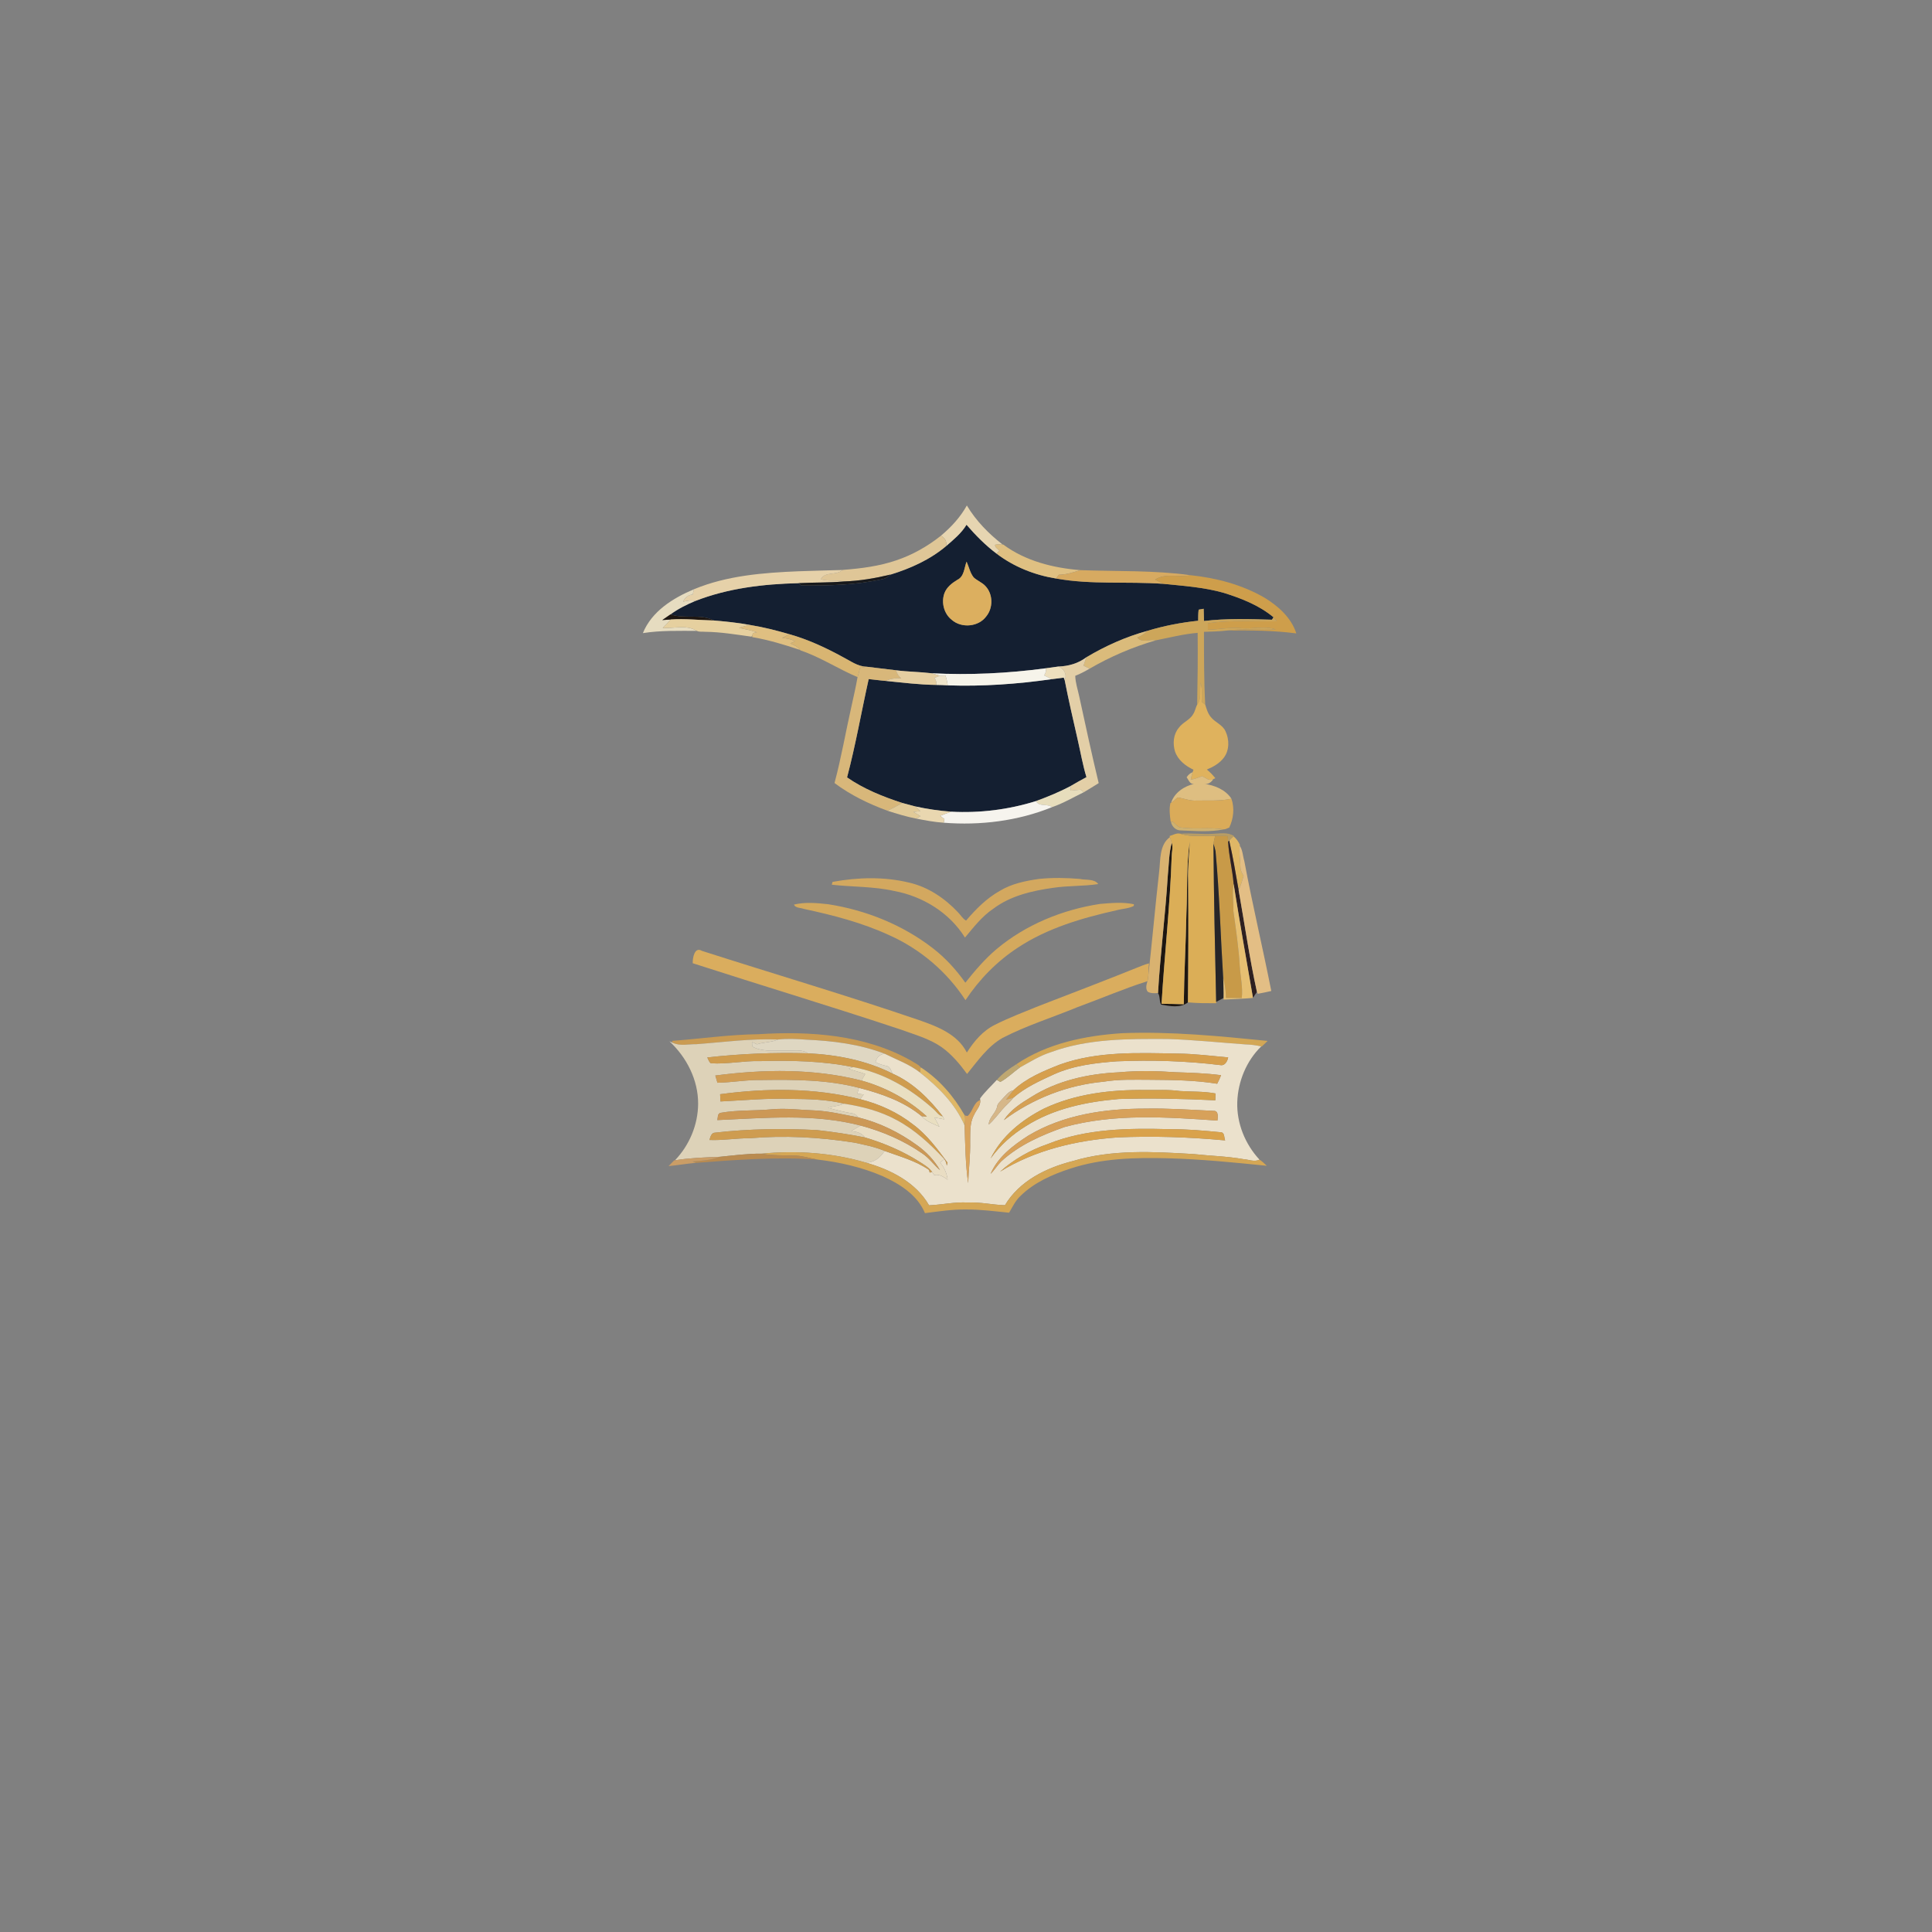 <?xml version="1.0" encoding="UTF-8" ?>
<!DOCTYPE svg PUBLIC "-//W3C//DTD SVG 1.1//EN" "http://www.w3.org/Graphics/SVG/1.1/DTD/svg11.dtd">
<svg width="1024pt" height="1024pt" viewBox="0 0 1024 1024" version="1.1" xmlns="http://www.w3.org/2000/svg">
<rect x="0" y="0" width="1024" height="1024" fill="#808080" stroke="none"/>
<g id="#141f31ff">
<path fill="#141f31" opacity="1.00" d=" M 512.27 278.13 C 517.08 283.71 522.28 288.97 528.18 293.42 C 537.35 300.42 548.35 304.79 559.71 306.62 C 578.46 310.00 597.61 308.07 616.53 309.44 C 627.30 310.53 638.21 311.25 648.68 314.24 C 658.02 317.17 667.41 320.83 675.00 327.18 C 674.78 327.50 674.35 328.14 674.14 328.46 C 662.15 328.11 650.07 327.69 638.14 329.15 C 638.05 326.99 638.00 324.82 637.97 322.66 C 637.30 322.78 635.97 323.02 635.31 323.14 C 635.05 325.08 635.08 327.05 635.06 329.01 C 625.97 329.96 616.92 331.70 608.18 334.36 C 596.78 337.48 585.91 342.34 575.77 348.39 C 571.48 351.65 566.30 353.11 560.96 353.28 C 558.69 353.60 556.42 353.92 554.16 354.22 C 534.12 356.90 513.83 357.89 493.64 356.83 C 487.43 356.08 481.17 356.08 474.97 355.26 C 469.71 354.62 464.45 353.98 459.18 353.36 C 454.49 353.24 450.73 350.27 446.72 348.25 C 437.68 343.29 428.26 338.92 418.31 336.12 C 411.49 334.16 404.60 332.38 397.60 331.26 C 391.25 330.06 384.81 329.44 378.39 328.87 C 371.24 325.18 362.79 328.22 355.40 325.62 C 359.41 322.70 363.85 320.47 368.42 318.57 C 385.84 311.73 404.69 309.53 423.27 309.09 C 423.64 309.39 424.37 310.01 424.73 310.32 C 439.13 310.45 453.69 310.14 467.79 306.93 C 469.50 306.69 470.82 305.56 472.11 304.51 C 482.69 301.25 492.97 296.61 501.49 289.42 C 505.42 286.00 509.55 282.66 512.27 278.13 M 512.31 297.69 C 511.02 301.01 511.06 305.60 507.41 307.32 C 504.57 309.04 501.73 311.24 500.55 314.46 C 498.81 319.35 500.31 325.30 504.45 328.53 C 509.64 333.09 518.68 332.30 522.77 326.64 C 526.44 322.14 526.34 314.95 522.36 310.69 C 520.59 308.71 517.98 307.82 516.06 306.04 C 514.14 303.61 513.56 300.46 512.31 297.69 Z" />
<path fill="#141f31" opacity="1.00" d=" M 557.38 359.98 C 559.52 359.75 561.65 359.42 563.80 359.17 L 564.30 360.47 C 566.37 371.01 568.78 381.48 571.18 391.96 C 572.71 398.61 573.86 405.36 575.84 411.90 C 573.07 413.40 570.31 414.91 567.61 416.52 C 561.69 419.71 555.44 422.26 549.14 424.58 C 534.64 429.12 519.34 431.03 504.16 430.22 C 497.71 429.74 491.31 428.78 485.00 427.40 C 482.74 426.79 480.49 426.20 478.24 425.59 C 468.01 422.27 457.84 418.20 448.96 412.04 C 453.51 394.84 456.55 377.28 460.42 359.93 C 463.42 360.20 466.40 360.67 469.41 360.90 C 478.32 361.78 487.23 362.92 496.18 363.02 C 498.23 363.04 500.29 363.12 502.34 363.25 C 520.73 363.90 539.17 362.57 557.38 359.98 Z" />
</g>
<g id="#e6d5b1ff">
<path fill="#e6d5b1" opacity="1.00" d=" M 512.45 267.91 C 517.30 276.03 523.99 282.86 531.43 288.63 C 530.10 288.57 528.76 288.52 527.45 288.71 C 527.20 290.18 528.95 290.89 529.73 291.92 C 529.34 292.30 528.56 293.05 528.18 293.42 C 522.28 288.97 517.08 283.71 512.27 278.13 C 509.55 282.66 505.42 286.00 501.49 289.42 C 501.94 286.98 500.84 285.06 498.69 283.96 C 504.12 279.41 509.01 274.14 512.45 267.91 Z" />
</g>
<g id="#dfc697ff">
<path fill="#dfc697" opacity="1.00" d=" M 475.01 297.01 C 483.60 294.12 491.60 289.60 498.69 283.96 C 500.84 285.06 501.94 286.98 501.49 289.42 C 492.97 296.61 482.69 301.25 472.11 304.51 C 463.94 306.47 455.61 307.93 447.19 308.18 C 443.17 307.34 438.99 308.17 435.03 307.04 C 437.45 302.63 443.21 305.23 446.55 302.10 L 447.40 302.00 C 456.73 301.27 466.11 300.05 475.01 297.01 Z" />
</g>
<g id="#dfc082ff">
<path fill="#dfc082" opacity="1.00" d=" M 527.45 288.71 C 528.76 288.52 530.10 288.57 531.43 288.63 L 531.76 288.64 C 543.57 297.38 558.18 301.02 572.61 302.19 C 568.90 303.34 565.16 304.58 561.23 304.63 C 560.85 305.13 560.09 306.12 559.71 306.62 C 548.35 304.79 537.35 300.42 528.18 293.42 C 528.56 293.05 529.34 292.30 529.73 291.92 C 528.95 290.89 527.20 290.18 527.45 288.71 Z" />
</g>
<g id="#dcaf5fff">
<path fill="#dcaf5f" opacity="1.00" d=" M 512.31 297.69 C 513.56 300.46 514.14 303.61 516.06 306.04 C 517.98 307.82 520.59 308.71 522.36 310.69 C 526.34 314.95 526.44 322.14 522.77 326.64 C 518.68 332.30 509.64 333.09 504.45 328.53 C 500.31 325.30 498.81 319.35 500.55 314.46 C 501.73 311.24 504.57 309.04 507.41 307.32 C 511.06 305.60 511.02 301.01 512.31 297.69 Z" />
</g>
<g id="#101218ff">
</g>
<g id="#e6d1a9ff">
<path fill="#e6d1a9" opacity="1.00" d=" M 423.31 302.78 C 431.06 302.48 438.81 302.34 446.55 302.10 C 443.21 305.23 437.45 302.63 435.03 307.04 C 438.99 308.17 443.17 307.34 447.19 308.18 C 439.24 308.90 431.24 308.65 423.27 309.09 C 404.69 309.53 385.84 311.73 368.42 318.57 C 366.31 317.77 364.13 318.52 362.04 318.92 C 363.00 316.78 364.74 315.29 367.14 315.12 C 367.31 314.42 367.64 313.02 367.81 312.31 C 385.35 305.04 404.54 303.55 423.31 302.78 Z" />
</g>
<g id="#d7aa61ff">
<path fill="#d7aa61" opacity="1.00" d=" M 572.61 302.19 C 592.06 302.90 611.69 302.20 631.02 304.87 C 624.79 306.22 617.88 303.53 612.21 307.20 C 613.67 307.90 615.09 308.67 616.53 309.44 C 597.61 308.07 578.46 310.00 559.71 306.62 C 560.09 306.12 560.85 305.13 561.23 304.63 C 565.16 304.58 568.90 303.34 572.61 302.19 Z" />
</g>
<g id="#18191bff">
<path fill="#18191b" opacity="1.00" d=" M 447.19 308.18 C 455.61 307.93 463.94 306.47 472.11 304.51 C 470.82 305.56 469.50 306.69 467.79 306.93 C 453.69 310.14 439.13 310.45 424.73 310.32 C 424.37 310.01 423.64 309.39 423.27 309.09 C 431.24 308.65 439.24 308.90 447.19 308.18 Z" />
</g>
<g id="#ce9e4bff">
<path fill="#ce9e4b" opacity="1.00" d=" M 612.21 307.20 C 617.88 303.53 624.79 306.22 631.02 304.87 C 644.60 306.29 658.26 309.87 670.16 316.76 C 677.45 321.19 684.41 327.36 687.08 335.72 C 675.00 334.14 662.78 334.05 650.61 334.15 C 659.10 333.06 667.69 334.11 676.22 333.63 C 670.36 331.59 664.03 333.49 657.97 332.97 C 652.00 332.38 646.12 333.60 640.19 333.78 C 640.20 332.64 640.20 331.51 640.19 330.38 C 652.31 328.48 664.58 329.48 676.78 329.30 C 676.23 328.54 675.64 327.84 675.00 327.18 C 667.41 320.83 658.02 317.17 648.68 314.24 C 638.21 311.25 627.30 310.53 616.53 309.44 C 615.09 308.67 613.67 307.90 612.21 307.20 Z" />
</g>
<g id="#e6dcc0ff">
<path fill="#e6dcc0" opacity="1.00" d=" M 340.74 335.57 C 345.42 323.98 356.77 316.96 367.81 312.31 C 367.64 313.02 367.31 314.42 367.14 315.12 C 364.74 315.29 363.00 316.78 362.04 318.92 C 364.13 318.52 366.31 317.77 368.42 318.57 C 363.85 320.47 359.41 322.70 355.40 325.62 C 353.94 326.62 352.48 327.64 351.02 328.65 C 352.51 328.53 354.00 328.43 355.49 328.35 C 354.16 329.92 352.76 331.42 351.26 332.84 C 357.21 333.13 363.95 330.99 369.29 334.37 C 359.78 334.39 350.17 334.06 340.74 335.57 Z" />
</g>
<g id="#cda65aff">
<path fill="#cda65a" opacity="1.00" d=" M 635.31 323.14 C 635.97 323.02 637.30 322.78 637.97 322.66 C 638.00 324.82 638.05 326.99 638.14 329.15 C 650.07 327.69 662.15 328.11 674.14 328.46 C 674.35 328.14 674.78 327.50 675.00 327.18 C 675.64 327.84 676.23 328.54 676.78 329.30 C 664.58 329.48 652.31 328.48 640.19 330.38 C 640.20 331.51 640.20 332.64 640.19 333.78 C 646.12 333.60 652.00 332.38 657.97 332.97 C 664.03 333.49 670.36 331.59 676.22 333.63 C 667.69 334.11 659.10 333.06 650.61 334.15 C 646.47 334.69 642.28 334.74 638.12 334.89 C 638.16 347.74 638.09 360.64 638.80 373.48 C 638.32 373.10 637.37 372.35 636.89 371.98 C 636.90 368.60 637.31 365.15 636.37 361.86 C 635.65 365.69 637.10 370.12 634.53 373.43 C 634.77 360.76 634.92 348.08 634.78 335.42 C 627.26 336.05 619.92 337.94 612.55 339.40 C 609.29 338.63 605.24 341.06 602.81 337.90 C 604.83 337.10 606.58 335.82 608.18 334.36 C 616.92 331.70 625.97 329.96 635.06 329.01 C 635.08 327.05 635.05 325.08 635.31 323.14 Z" />
</g>
<g id="#1d1611ff">
<path fill="#1d1611" opacity="1.00" d=" M 351.02 328.65 C 352.48 327.64 353.94 326.62 355.40 325.62 C 362.79 328.22 371.24 325.18 378.39 328.87 C 370.76 328.70 363.13 327.81 355.49 328.35 C 354.00 328.43 352.51 328.53 351.02 328.65 Z" />
<path fill="#1d1611" opacity="1.00" d=" M 628.83 484.00 C 629.45 471.31 628.71 458.55 630.62 445.95 C 630.30 452.97 629.48 459.98 629.75 467.01 C 629.96 488.43 629.85 509.86 629.64 531.28 C 625.63 534.40 620.05 533.31 615.44 532.47 C 614.33 530.69 615.00 528.18 613.77 526.33 C 614.98 505.52 617.70 484.78 618.96 463.95 C 619.56 458.19 619.51 452.30 621.06 446.68 C 621.87 449.05 621.02 451.55 621.01 453.98 C 620.17 480.06 617.20 506.01 615.65 532.04 C 619.57 532.06 623.50 532.14 627.43 532.27 C 627.59 516.17 628.53 500.09 628.83 484.00 Z" />
</g>
<g id="#e6d09fff">
<path fill="#e6d09f" opacity="1.00" d=" M 355.49 328.35 C 363.13 327.81 370.76 328.70 378.39 328.87 C 384.81 329.44 391.25 330.06 397.60 331.26 C 395.58 331.52 393.67 332.21 391.74 332.80 C 394.92 333.50 398.15 334.06 401.24 335.14 C 400.71 335.23 399.65 335.41 399.12 335.50 C 399.00 335.87 398.77 336.61 398.65 336.98 L 398.24 337.44 C 390.20 336.34 382.15 334.97 374.01 334.87 C 372.45 334.70 370.72 335.08 369.29 334.37 C 363.95 330.99 357.21 333.13 351.26 332.84 C 352.76 331.42 354.16 329.92 355.49 328.35 Z" />
</g>
<g id="#dfbf81ff">
<path fill="#dfbf81" opacity="1.00" d=" M 397.60 331.26 C 404.60 332.38 411.49 334.16 418.31 336.12 C 417.07 336.82 415.82 337.50 414.56 338.13 C 416.92 338.32 419.28 338.76 421.43 339.82 C 420.57 340.22 419.71 340.63 418.86 341.03 C 420.80 341.84 422.83 342.68 424.08 344.49 C 415.77 341.70 407.34 339.15 398.70 337.67 L 398.65 336.98 C 398.77 336.61 399.00 335.87 399.12 335.50 C 399.65 335.41 400.71 335.23 401.24 335.14 C 398.15 334.06 394.92 333.50 391.74 332.80 C 393.67 332.21 395.58 331.52 397.60 331.26 Z" />
</g>
<g id="#dabb7bff">
<path fill="#dabb7b" opacity="1.00" d=" M 575.77 348.39 C 585.91 342.34 596.78 337.48 608.18 334.36 C 606.58 335.82 604.83 337.10 602.81 337.90 C 605.24 341.06 609.29 338.63 612.55 339.40 C 600.32 342.97 588.56 347.99 577.53 354.40 C 576.45 353.87 575.37 353.34 574.29 352.82 C 574.79 351.35 575.28 349.86 575.77 348.39 Z" />
</g>
<g id="#d8b572ff">
<path fill="#d8b572" opacity="1.00" d=" M 418.31 336.12 C 428.26 338.92 437.68 343.29 446.72 348.25 C 450.73 350.27 454.49 353.24 459.18 353.36 C 458.05 353.56 456.93 353.79 455.82 354.04 C 455.47 355.68 455.03 357.30 454.52 358.90 C 444.28 354.55 434.89 348.31 424.30 344.74 L 424.08 344.49 C 422.83 342.68 420.80 341.84 418.86 341.03 C 419.71 340.63 420.57 340.22 421.43 339.82 C 419.28 338.76 416.92 338.32 414.56 338.13 C 415.82 337.50 417.07 336.82 418.31 336.12 Z" />
</g>
<g id="#e3cfa7ff">
<path fill="#e3cfa7" opacity="1.00" d=" M 560.96 353.28 C 566.30 353.11 571.48 351.65 575.77 348.39 C 575.28 349.86 574.79 351.35 574.29 352.82 C 575.37 353.34 576.45 353.87 577.53 354.40 C 575.07 355.82 572.56 357.17 569.90 358.20 C 570.00 361.89 571.23 365.39 571.98 368.97 C 575.34 384.36 578.63 399.76 582.33 415.07 C 579.75 416.74 577.10 418.28 574.48 419.88 C 574.04 419.54 573.16 418.87 572.71 418.53 C 570.94 418.71 569.18 418.88 567.42 419.04 C 567.47 418.41 567.56 417.15 567.61 416.52 C 570.31 414.91 573.07 413.40 575.84 411.90 C 573.86 405.36 572.71 398.61 571.18 391.96 C 568.78 381.48 566.37 371.01 564.30 360.47 C 565.71 357.52 563.90 354.32 560.96 353.28 Z" />
</g>
<g id="#d8b77aff">
<path fill="#d8b77a" opacity="1.00" d=" M 455.82 354.04 C 456.93 353.79 458.05 353.56 459.18 353.36 C 464.45 353.98 469.71 354.62 474.97 355.26 C 475.29 357.01 476.34 358.41 477.65 359.55 C 474.83 359.34 471.99 359.69 469.41 360.90 C 466.40 360.67 463.42 360.20 460.42 359.93 C 456.55 377.28 453.51 394.84 448.96 412.04 C 457.84 418.20 468.01 422.27 478.24 425.59 C 475.69 427.07 473.08 428.44 470.42 429.72 C 460.48 426.08 450.79 421.39 442.31 415.03 C 445.91 401.57 448.26 387.80 451.33 374.21 C 452.45 369.11 453.63 364.03 454.52 358.90 C 455.03 357.30 455.47 355.68 455.82 354.04 Z" />
</g>
<g id="#eddfbdff">
<path fill="#eddfbd" opacity="1.00" d=" M 554.16 354.22 C 556.42 353.92 558.69 353.60 560.96 353.28 C 563.90 354.32 565.71 357.52 564.30 360.47 L 563.80 359.17 C 561.65 359.42 559.52 359.75 557.38 359.98 C 556.04 359.33 554.73 358.64 553.42 357.96 C 554.12 356.81 554.72 355.57 554.16 354.22 Z" />
</g>
<g id="#f6f4eaff">
<path fill="#f6f4ea" opacity="1.00" d=" M 493.64 356.83 C 513.83 357.89 534.12 356.90 554.16 354.22 C 554.72 355.57 554.12 356.81 553.42 357.96 C 554.73 358.64 556.04 359.33 557.38 359.98 C 539.17 362.57 520.73 363.90 502.34 363.25 C 502.06 361.47 501.68 359.72 501.09 358.03 C 500.38 358.06 498.95 358.13 498.24 358.16 C 496.70 357.70 495.19 357.21 493.64 356.83 Z" />
</g>
<g id="#e5cea1ff">
<path fill="#e5cea1" opacity="1.00" d=" M 474.97 355.26 C 481.17 356.08 487.43 356.08 493.64 356.83 C 495.19 357.21 496.70 357.70 498.24 358.16 C 497.26 358.51 496.29 358.87 495.34 359.25 C 495.90 360.43 496.65 361.66 496.18 363.02 C 487.23 362.92 478.32 361.78 469.41 360.90 C 471.99 359.69 474.83 359.34 477.65 359.55 C 476.34 358.41 475.29 357.01 474.97 355.26 Z" />
</g>
<g id="#efe5cbff">
<path fill="#efe5cb" opacity="1.00" d=" M 498.24 358.16 C 498.95 358.13 500.38 358.06 501.09 358.03 C 501.68 359.72 502.06 361.47 502.34 363.25 C 500.29 363.12 498.23 363.04 496.18 363.02 C 496.65 361.66 495.90 360.43 495.34 359.25 C 496.29 358.87 497.26 358.51 498.24 358.16 Z" />
</g>
<g id="#dfb25dff">
<path fill="#dfb25d" opacity="1.00" d=" M 636.37 361.86 C 637.31 365.15 636.90 368.60 636.89 371.98 C 637.37 372.35 638.32 373.10 638.80 373.48 C 639.51 375.80 640.20 378.23 641.82 380.11 C 644.08 382.92 648.01 384.14 649.54 387.58 C 651.62 391.92 651.67 397.56 648.71 401.52 C 646.46 404.55 643.06 406.47 639.64 407.88 C 641.34 409.20 642.80 410.79 644.16 412.46 L 643.12 412.91 C 640.81 414.26 639.09 412.16 637.09 411.44 C 635.13 412.13 633.21 412.96 631.13 413.21 C 631.41 411.90 631.74 410.60 632.10 409.31 C 632.22 408.98 632.45 408.30 632.57 407.97 C 628.32 405.96 624.28 402.82 622.75 398.20 C 621.51 394.06 621.91 389.15 624.79 385.75 C 626.84 382.82 630.67 381.67 632.41 378.49 C 633.44 376.94 633.69 375.06 634.53 373.43 C 637.10 370.12 635.65 365.69 636.37 361.86 Z" />
</g>
<g id="#debe81ff">
<path fill="#debe81" opacity="1.00" d=" M 628.95 411.97 C 629.71 410.78 630.73 409.79 632.10 409.31 C 631.74 410.60 631.41 411.90 631.13 413.21 C 633.21 412.96 635.13 412.13 637.09 411.44 C 639.09 412.16 640.81 414.26 643.12 412.91 C 641.95 414.72 640.25 415.91 638.02 415.41 C 643.60 416.15 649.50 418.44 652.69 423.34 C 646.57 424.70 640.28 424.16 634.07 424.33 C 630.65 424.54 627.48 423.12 624.15 422.68 C 622.98 423.59 622.04 424.77 620.72 425.46 C 622.45 420.14 627.67 416.61 632.96 415.47 C 630.67 415.88 630.04 413.41 628.95 411.97 Z" />
</g>
<g id="#e7ddbcff">
<path fill="#e7ddbc" opacity="1.00" d=" M 549.14 424.58 C 555.44 422.26 561.69 419.71 567.61 416.52 C 567.56 417.15 567.47 418.41 567.42 419.04 C 569.18 418.88 570.94 418.71 572.71 418.53 C 573.16 418.87 574.04 419.54 574.48 419.88 C 568.88 422.59 563.48 425.80 557.57 427.82 C 555.02 425.69 550.85 427.89 549.14 424.58 Z" />
</g>
<g id="#daab59ff">
<path fill="#daab59" opacity="1.00" d=" M 620.72 425.46 C 622.04 424.77 622.98 423.59 624.15 422.68 C 627.48 423.12 630.65 424.54 634.07 424.33 C 640.28 424.16 646.57 424.70 652.69 423.34 C 654.41 428.33 653.79 433.94 651.52 438.65 C 650.54 438.94 649.61 439.61 648.57 439.58 C 640.89 438.31 633.03 439.78 625.34 438.53 C 623.87 438.01 622.96 436.59 621.76 435.68 C 621.47 435.63 620.90 435.51 620.61 435.45 L 620.48 435.43 C 620.03 432.19 619.62 428.90 620.34 425.67 L 620.72 425.46 Z" />
</g>
<g id="#f6f4eeff">
<path fill="#f6f4ee" opacity="1.00" d=" M 504.16 430.22 C 519.34 431.03 534.64 429.12 549.14 424.58 C 550.85 427.89 555.02 425.69 557.57 427.82 C 539.47 435.16 519.59 437.58 500.19 436.06 C 500.29 435.60 500.48 434.66 500.58 434.19 C 499.82 433.58 499.07 432.99 498.33 432.39 C 500.26 431.65 502.19 430.87 504.16 430.22 Z" />
</g>
<g id="#e1ca98ff">
<path fill="#e1ca98" opacity="1.00" d=" M 470.42 429.72 C 473.08 428.44 475.69 427.07 478.24 425.59 C 480.49 426.20 482.74 426.79 485.00 427.40 C 485.98 428.18 486.91 429.05 487.82 429.93 C 486.57 430.06 485.32 430.20 484.08 430.33 C 485.34 431.08 486.60 431.82 487.88 432.57 C 487.29 432.89 486.13 433.54 485.55 433.86 C 480.41 432.87 475.40 431.32 470.42 429.72 Z" />
</g>
<g id="#e9d7b0ff">
<path fill="#e9d7b0" opacity="1.00" d=" M 485.00 427.40 C 491.31 428.78 497.71 429.74 504.16 430.22 C 502.19 430.87 500.26 431.65 498.33 432.39 C 499.07 432.99 499.82 433.58 500.58 434.19 C 500.48 434.66 500.29 435.60 500.19 436.06 C 495.25 435.73 490.39 434.81 485.55 433.86 C 486.13 433.54 487.29 432.89 487.88 432.57 C 486.60 431.82 485.34 431.08 484.08 430.33 C 485.32 430.20 486.57 430.06 487.82 429.93 C 486.91 429.05 485.98 428.18 485.00 427.40 Z" />
</g>
<g id="#ceb170ff">
<path fill="#ceb170" opacity="1.00" d=" M 620.61 435.45 C 620.90 435.51 621.47 435.63 621.76 435.68 C 622.96 436.59 623.87 438.01 625.34 438.53 C 633.03 439.78 640.89 438.31 648.57 439.58 C 641.16 441.15 633.49 440.40 625.98 440.15 C 623.22 440.23 621.05 438.08 620.61 435.45 Z" />
</g>
<g id="#dbae57ff">
<path fill="#dbae57" opacity="1.00" d=" M 619.88 443.12 C 621.73 442.60 623.61 441.34 625.60 441.89 C 631.54 443.87 637.91 442.81 644.06 443.03 C 643.72 444.41 643.38 445.80 643.16 447.22 C 643.37 475.15 643.95 503.09 644.59 531.02 L 644.62 531.73 C 639.62 531.73 634.62 531.74 629.64 531.28 C 629.85 509.86 629.96 488.43 629.75 467.01 C 629.48 459.98 630.30 452.97 630.62 445.95 C 628.71 458.55 629.45 471.31 628.83 484.00 C 628.53 500.09 627.59 516.17 627.43 532.27 C 623.50 532.14 619.57 532.06 615.65 532.04 C 617.20 506.01 620.17 480.06 621.01 453.98 C 621.02 451.55 621.87 449.05 621.06 446.68 C 620.73 445.68 620.41 444.68 620.09 443.69 L 619.88 443.12 Z" />
</g>
<g id="#b89d65ff">
<path fill="#b89d65" opacity="1.00" d=" M 625.60 441.89 C 631.39 441.42 637.19 442.32 642.99 441.92 C 646.69 441.76 650.70 440.94 654.02 443.11 L 653.83 443.29 C 653.04 444.02 652.27 444.77 651.51 445.52 L 650.92 446.14 C 650.87 445.38 650.76 443.86 650.71 443.10 C 648.49 443.07 646.27 443.02 644.06 443.03 C 637.91 442.81 631.54 443.87 625.60 441.89 Z" />
</g>
<g id="#c89a48ff">
<path fill="#c89a48" opacity="1.00" d=" M 644.06 443.03 C 646.27 443.02 648.49 443.07 650.71 443.10 C 650.76 443.86 650.87 445.38 650.92 446.14 C 651.32 453.66 653.23 460.99 653.85 468.49 C 652.98 473.19 653.89 477.98 653.70 482.73 C 655.05 492.46 656.52 502.20 657.09 512.02 C 657.45 517.68 658.81 523.29 658.17 528.99 C 655.37 529.01 652.57 528.99 649.77 528.94 C 649.69 525.47 649.35 522.00 648.34 518.68 C 646.92 496.14 646.35 473.54 644.25 451.05 C 643.96 449.75 643.60 448.47 643.16 447.22 C 643.38 445.80 643.72 444.41 644.06 443.03 Z" />
</g>
<g id="#d9b270ff">
<path fill="#d9b270" opacity="1.00" d=" M 614.39 461.89 C 615.11 455.73 614.44 447.76 620.09 443.69 C 620.41 444.68 620.73 445.68 621.06 446.68 C 619.51 452.30 619.56 458.19 618.96 463.95 C 617.70 484.78 614.98 505.52 613.77 526.33 C 611.92 526.46 609.96 526.61 608.31 525.62 C 607.03 524.00 607.65 521.80 608.19 520.04 C 608.25 519.80 608.36 519.31 608.42 519.07 C 610.56 500.06 612.24 480.93 614.39 461.89 Z" />
</g>
<g id="#dfb766ff">
<path fill="#dfb766" opacity="1.00" d=" M 651.51 445.52 C 652.27 444.77 653.04 444.02 653.83 443.29 C 655.27 444.49 656.36 446.03 657.16 447.73 L 657.11 448.26 C 656.63 451.99 657.34 455.72 657.46 459.45 C 657.41 461.21 658.24 462.77 659.15 464.23 C 658.35 466.75 657.74 469.35 656.49 471.71 C 654.97 462.95 653.49 454.19 651.51 445.52 Z" />
<path fill="#dfb766" opacity="1.00" d=" M 487.97 565.69 C 497.78 572.00 505.60 581.14 511.32 591.22 C 511.78 592.95 511.48 594.74 511.26 596.49 C 506.34 585.06 497.21 576.01 487.57 568.41 C 487.67 567.73 487.87 566.37 487.97 565.69 Z" />
</g>
<g id="#2e2021ff">
<path fill="#2e2021" opacity="1.00" d=" M 650.92 446.14 L 651.51 445.52 C 653.49 454.19 654.97 462.95 656.49 471.71 C 659.68 489.71 662.27 507.88 666.20 525.72 C 665.45 526.75 664.76 527.82 664.11 528.92 C 660.59 508.80 657.07 488.66 653.85 468.49 C 653.23 460.99 651.32 453.66 650.92 446.14 Z" />
</g>
<g id="#262528ff">
<path fill="#262528" opacity="1.00" d=" M 643.16 447.22 C 643.60 448.47 643.96 449.75 644.25 451.05 C 646.35 473.54 646.92 496.14 648.34 518.68 C 648.49 522.08 648.63 525.49 648.56 528.91 C 647.23 529.60 645.91 530.30 644.59 531.02 C 643.95 503.09 643.37 475.15 643.16 447.22 Z" />
</g>
<g id="#e3be85ff">
<path fill="#e3be85" opacity="1.00" d=" M 657.11 448.26 C 658.69 450.64 658.68 453.67 659.51 456.35 C 663.81 479.41 669.27 502.24 673.81 525.25 C 671.44 525.85 669.04 526.25 666.66 526.73 L 666.20 525.72 C 662.27 507.88 659.68 489.71 656.49 471.71 C 657.74 469.35 658.35 466.75 659.15 464.23 C 658.24 462.77 657.41 461.21 657.46 459.45 C 657.34 455.72 656.63 451.99 657.11 448.26 Z" />
</g>
<g id="#121314ff">
</g>
<g id="#d3a85fff">
<path fill="#d3a85f" opacity="1.00" d=" M 529.95 472.16 C 536.23 468.36 543.53 466.87 550.70 465.85 C 557.89 465.10 565.15 465.25 572.35 465.85 C 575.50 466.59 580.07 465.66 582.09 468.58 C 574.15 469.79 566.04 469.36 558.09 470.58 C 547.01 472.14 535.60 474.76 526.49 481.63 C 520.45 485.65 516.07 491.47 511.45 496.93 C 503.27 483.77 489.13 475.06 474.03 472.26 C 463.13 469.78 451.89 470.16 440.86 468.91 C 440.96 468.53 441.16 467.79 441.27 467.42 C 454.64 464.96 468.64 464.58 481.93 467.82 C 491.90 470.12 500.71 476.06 507.66 483.44 C 509.14 484.89 510.18 486.92 512.04 487.93 C 517.22 481.87 522.93 476.09 529.95 472.16 Z" />
</g>
<g id="#e6bf72ff">
<path fill="#e6bf72" opacity="1.00" d=" M 653.70 482.73 C 653.89 477.98 652.98 473.19 653.85 468.49 C 657.07 488.66 660.59 508.80 664.11 528.92 C 658.93 529.37 653.74 529.59 648.55 529.79 L 648.56 528.91 C 648.63 525.49 648.49 522.08 648.34 518.68 C 649.35 522.00 649.69 525.47 649.77 528.94 C 652.57 528.99 655.37 529.01 658.17 528.99 C 658.81 523.29 657.45 517.68 657.09 512.02 C 656.52 502.20 655.05 492.46 653.70 482.73 Z" />
</g>
<g id="#d4a95dff">
<path fill="#d4a95d" opacity="1.00" d=" M 420.78 479.46 C 426.70 478.01 432.89 478.60 438.89 479.25 C 458.95 482.36 478.43 490.18 494.52 502.65 C 501.15 507.78 506.82 514.02 511.65 520.85 C 516.67 514.54 521.93 508.35 528.10 503.13 C 543.61 490.10 563.03 482.17 582.96 479.11 C 588.93 478.60 595.10 478.02 601.00 479.26 L 600.93 480.16 C 598.20 481.61 594.92 481.60 591.97 482.42 C 573.67 486.51 555.21 491.85 539.42 502.31 C 528.39 509.52 518.99 519.15 511.72 530.12 C 501.96 515.07 487.69 502.96 471.31 495.66 C 456.90 489.02 441.47 485.03 426.01 481.73 C 424.26 481.06 421.71 481.38 420.78 479.46 Z" />
</g>
<g id="#daad5eff">
<path fill="#daad5e" opacity="1.00" d=" M 367.16 510.53 C 367.05 507.81 368.10 501.57 372.04 503.98 C 410.36 516.26 448.98 527.64 487.07 540.66 C 496.77 544.05 507.48 548.10 512.45 557.86 C 516.19 551.97 520.89 546.36 527.25 543.21 C 534.72 539.40 542.59 536.48 550.33 533.29 C 568.77 526.19 587.23 519.11 605.56 511.72 C 606.67 511.27 607.82 510.91 609.00 510.61 C 608.69 513.42 608.81 516.26 608.42 519.07 C 608.36 519.31 608.25 519.80 608.19 520.04 C 595.56 524.04 583.36 529.33 570.92 533.87 C 557.73 539.33 544.02 543.57 531.32 550.14 C 523.45 554.66 518.19 562.34 512.56 569.22 C 508.68 563.92 504.40 558.80 499.02 554.96 C 492.46 550.44 484.67 548.34 477.27 545.63 C 440.72 533.47 403.81 522.38 367.16 510.53 Z" />
</g>
<g id="#d3a756ff">
<path fill="#d3a756" opacity="1.00" d=" M 594.96 547.60 C 620.67 546.62 646.33 549.15 671.87 551.71 C 670.83 552.69 669.80 553.69 668.76 554.69 L 668.46 554.62 C 665.71 553.96 662.89 553.64 660.06 553.55 C 646.38 552.57 632.71 551.12 618.99 550.69 C 598.07 550.59 576.53 550.40 556.64 557.80 C 550.89 559.65 545.81 562.93 540.55 565.80 C 540.09 565.36 539.16 564.49 538.69 564.05 C 555.21 552.93 575.38 548.85 594.96 547.60 Z" />
</g>
<g id="#ca9b52ff">
<path fill="#ca9b52" opacity="1.00" d=" M 401.95 548.15 C 429.41 546.41 458.50 548.38 482.95 562.19 C 484.61 563.33 486.72 564.09 487.97 565.69 C 487.87 566.37 487.67 567.73 487.57 568.41 C 481.98 564.05 475.21 561.65 468.92 558.51 C 455.56 553.36 441.18 551.65 426.97 551.02 C 422.12 550.65 417.25 550.45 412.40 550.95 C 397.88 550.37 383.44 552.38 368.98 553.45 C 364.85 553.36 360.39 554.60 356.53 552.66 L 356.14 551.69 C 371.41 550.58 386.61 548.32 401.95 548.15 Z" />
</g>
<g id="#ddd2b8ff">
<path fill="#ddd2b8" opacity="1.00" d=" M 368.98 553.45 C 383.44 552.38 397.88 550.37 412.40 550.95 C 408.84 552.53 404.87 552.30 401.21 553.51 C 400.37 553.10 399.51 552.69 398.68 552.30 C 398.61 553.42 398.32 554.78 399.73 555.22 C 405.46 557.71 411.91 556.66 417.98 556.81 C 421.41 556.95 425.25 556.10 428.23 558.28 C 410.42 557.75 392.57 558.48 374.86 560.47 C 375.48 561.50 375.69 562.88 376.81 563.56 C 385.56 564.12 394.23 562.15 402.99 562.41 C 419.42 561.99 435.96 562.30 452.12 565.58 C 451.55 565.78 450.40 566.20 449.83 566.41 C 452.65 567.63 455.73 568.09 458.57 569.26 C 457.91 570.40 457.25 571.56 456.59 572.71 C 431.33 566.29 404.82 566.69 379.13 570.05 C 379.53 571.32 379.90 572.59 380.26 573.88 C 388.20 573.73 396.06 572.23 404.02 572.42 C 421.17 572.18 438.62 572.24 455.32 576.59 C 455.00 577.60 454.68 578.61 454.37 579.63 C 455.51 579.77 456.65 579.93 457.79 580.09 C 457.17 580.93 456.56 581.77 455.95 582.61 C 431.73 576.50 406.31 576.65 381.68 579.96 C 381.75 581.23 381.81 582.51 381.87 583.80 C 394.24 583.18 406.58 582.02 418.98 582.43 C 428.51 582.51 438.15 582.67 447.46 584.99 C 444.70 586.13 441.71 586.41 438.85 587.13 C 443.13 588.34 447.46 589.37 451.85 590.13 C 453.24 590.20 454.06 591.45 455.01 592.29 C 447.37 590.83 439.76 588.94 431.96 588.56 C 424.30 588.31 416.65 587.23 408.98 587.96 C 399.97 588.81 390.83 588.23 381.89 589.83 C 380.15 590.25 380.56 592.35 380.20 593.67 C 405.46 592.59 431.28 590.11 456.07 596.56 C 454.40 597.52 452.75 598.52 451.12 599.55 C 453.92 599.74 456.70 600.45 458.42 602.86 C 450.03 601.19 441.56 599.90 433.06 598.97 C 415.08 598.04 396.99 598.27 379.11 600.32 C 376.94 600.30 376.57 602.62 376.01 604.21 C 383.19 604.51 390.34 603.24 397.54 603.28 C 415.91 601.71 434.43 602.72 452.63 605.59 C 458.11 606.74 463.67 607.82 468.86 610.02 C 466.57 613.56 463.17 616.42 458.70 616.15 C 440.89 610.93 422.04 609.67 403.61 611.47 C 396.17 611.39 388.77 612.41 381.38 613.14 C 373.47 613.43 365.57 613.71 357.75 614.98 C 365.41 606.99 369.97 596.11 370.02 585.00 C 370.08 572.40 363.93 560.37 354.81 551.91 L 356.53 552.66 C 360.39 554.60 364.85 553.36 368.98 553.45 Z" />
</g>
<g id="#dfd7c2ff">
<path fill="#dfd7c2" opacity="1.00" d=" M 412.40 550.95 C 417.25 550.45 422.12 550.65 426.97 551.02 C 441.18 551.65 455.56 553.36 468.92 558.51 C 466.34 558.75 464.63 560.48 464.05 562.92 C 465.87 564.05 467.95 564.52 470.02 565.01 C 471.94 565.40 472.27 567.67 473.17 569.09 C 459.26 562.04 443.71 559.05 428.23 558.28 C 425.25 556.10 421.41 556.95 417.98 556.81 C 411.91 556.66 405.46 557.71 399.73 555.22 C 398.32 554.78 398.61 553.42 398.68 552.30 C 399.51 552.69 400.37 553.10 401.21 553.51 C 404.87 552.30 408.84 552.53 412.40 550.95 Z" />
</g>
<g id="#ebe1ccff">
<path fill="#ebe1cc" opacity="1.00" d=" M 556.64 557.80 C 576.53 550.40 598.07 550.59 618.99 550.69 C 632.71 551.12 646.38 552.57 660.06 553.55 C 662.89 553.64 665.71 553.96 668.46 554.62 C 660.62 562.30 656.17 573.14 655.78 584.06 C 655.41 595.29 659.93 606.45 667.56 614.63 C 664.91 616.00 661.94 614.59 659.18 614.40 C 650.38 612.83 641.44 612.64 632.58 611.67 C 611.25 610.41 589.34 609.13 568.61 615.39 C 554.57 618.92 540.28 625.92 532.64 638.79 C 526.05 638.61 519.57 637.03 512.95 637.37 C 506.05 636.97 499.28 638.54 492.42 638.84 C 485.38 626.57 471.87 619.83 458.70 616.15 C 463.17 616.42 466.57 613.56 468.86 610.02 C 476.87 612.94 485.27 615.18 492.38 620.07 C 492.48 620.43 492.69 621.14 492.79 621.50 C 493.09 621.40 493.70 621.22 494.01 621.13 C 494.30 621.56 494.87 622.42 495.15 622.84 C 497.87 622.18 500.17 623.79 502.28 625.27 C 501.82 621.93 500.54 618.78 498.29 616.25 C 498.84 615.77 499.94 614.82 500.48 614.34 C 501.27 615.36 501.70 616.52 501.78 617.82 C 501.92 617.29 502.07 616.77 502.23 616.26 C 496.83 608.97 491.38 601.50 484.02 596.05 C 475.79 589.57 466.08 585.15 455.95 582.61 C 456.56 581.77 457.17 580.93 457.79 580.09 C 456.65 579.93 455.51 579.77 454.37 579.63 C 454.68 578.61 455.00 577.60 455.32 576.59 C 467.09 579.65 479.06 583.75 488.52 591.63 C 490.98 594.47 494.64 595.60 497.92 597.18 C 497.05 595.53 496.17 593.90 495.27 592.29 C 496.98 592.62 498.68 592.96 500.40 593.28 C 500.23 592.90 499.89 592.13 499.73 591.75 C 492.57 582.47 484.03 573.90 473.17 569.09 C 472.27 567.67 471.94 565.40 470.02 565.01 C 467.95 564.52 465.87 564.05 464.05 562.92 C 464.63 560.48 466.34 558.75 468.92 558.51 C 475.21 561.65 481.98 564.05 487.57 568.41 C 497.21 576.01 506.34 585.06 511.26 596.49 C 511.58 606.69 511.71 617.01 513.13 627.09 C 513.45 619.71 514.36 612.36 514.20 604.96 C 514.32 600.29 513.87 595.30 516.22 591.05 C 517.31 588.39 519.91 586.15 519.52 583.07 L 519.47 582.19 C 522.08 578.62 525.35 575.62 528.33 572.38 C 528.80 572.65 529.74 573.18 530.21 573.44 C 534.00 571.41 537.05 568.27 540.55 565.80 C 545.81 562.93 550.89 559.65 556.64 557.80 M 561.92 564.18 C 553.15 567.63 544.05 571.33 537.11 577.89 C 534.30 578.46 532.78 581.05 530.88 582.92 C 530.03 583.94 528.83 584.82 528.55 586.21 C 528.03 589.93 524.12 592.14 524.06 596.04 C 526.72 593.72 528.79 590.84 531.11 588.20 C 532.98 585.98 535.33 584.21 537.04 581.85 C 543.31 576.43 550.93 572.92 558.41 569.51 C 568.93 564.71 580.56 563.37 591.97 562.52 C 610.35 561.76 628.80 562.29 647.06 564.55 C 649.31 564.90 650.60 562.29 650.96 560.44 C 642.01 559.64 633.09 558.50 624.09 558.42 C 603.30 558.06 581.83 557.08 561.92 564.18 M 546.56 581.44 C 541.15 584.73 535.57 588.28 532.06 593.69 C 547.39 582.24 565.85 575.07 584.92 573.32 C 593.21 571.93 601.64 572.31 610.01 572.31 C 621.74 572.38 633.53 572.54 645.13 574.41 C 645.91 572.94 646.60 571.43 647.19 569.88 C 639.15 568.81 631.06 568.57 622.97 568.30 C 612.98 567.58 602.93 567.42 592.96 568.35 C 576.80 569.09 560.36 572.70 546.56 581.44 M 553.41 587.54 C 541.76 593.41 530.89 602.12 525.06 614.01 C 530.03 607.06 536.53 601.27 543.81 596.82 C 558.47 587.53 575.87 583.95 592.94 582.50 C 610.01 581.98 627.10 582.35 644.15 583.18 C 644.18 582.28 644.22 580.47 644.24 579.56 C 638.02 578.38 631.68 578.67 625.40 578.27 C 619.30 577.41 613.13 577.83 606.99 577.72 C 588.76 577.53 570.06 579.68 553.41 587.54 M 545.00 601.92 C 537.00 607.05 528.88 613.20 525.02 622.17 C 527.10 620.17 528.59 617.67 530.61 615.62 C 540.12 606.86 552.16 601.59 564.22 597.35 C 590.61 590.10 618.29 592.09 645.26 593.93 C 645.51 592.12 645.97 588.65 643.23 588.78 C 631.15 588.21 619.09 587.35 606.99 587.59 C 585.65 587.59 563.58 590.78 545.00 601.92 M 555.34 606.37 C 546.06 609.54 537.34 614.43 530.05 621.01 C 548.58 609.54 570.42 604.43 591.98 602.87 C 611.12 601.99 630.31 602.68 649.35 604.43 C 648.75 603.00 649.19 600.19 646.99 600.12 C 638.00 599.25 628.99 598.42 619.94 598.49 C 598.24 597.93 575.79 598.11 555.34 606.37 Z" />
</g>
<g id="#cf9c4eff">
<path fill="#cf9c4e" opacity="1.00" d=" M 374.86 560.47 C 392.57 558.48 410.42 557.75 428.23 558.28 C 443.71 559.05 459.26 562.04 473.17 569.09 C 484.03 573.90 492.57 582.47 499.73 591.75 C 497.56 591.36 496.43 589.36 494.93 588.00 C 482.84 577.14 468.29 568.47 452.12 565.58 C 435.96 562.30 419.42 561.99 402.99 562.41 C 394.23 562.15 385.56 564.12 376.81 563.56 C 375.69 562.88 375.48 561.50 374.86 560.47 Z" />
</g>
<g id="#d69f4dff">
<path fill="#d69f4d" opacity="1.00" d=" M 561.92 564.18 C 581.83 557.08 603.30 558.06 624.09 558.42 C 633.09 558.50 642.01 559.64 650.96 560.44 C 650.60 562.29 649.31 564.90 647.06 564.55 C 628.80 562.29 610.35 561.76 591.97 562.52 C 580.56 563.37 568.93 564.71 558.41 569.51 C 550.93 572.92 543.31 576.43 537.04 581.85 C 535.74 582.23 534.44 582.57 533.14 582.91 C 534.46 581.23 535.76 579.53 537.11 577.89 C 544.05 571.33 553.15 567.63 561.92 564.18 Z" />
</g>
<g id="#bea771ff">
<path fill="#bea771" opacity="1.00" d=" M 528.33 572.38 C 531.23 569.00 534.96 566.43 538.69 564.05 C 539.16 564.49 540.09 565.36 540.55 565.80 C 537.05 568.27 534.00 571.41 530.21 573.44 C 529.74 573.18 528.80 572.65 528.33 572.38 Z" />
</g>
<g id="#e9dfc1ff">
<path fill="#e9dfc1" opacity="1.00" d=" M 449.83 566.41 C 450.40 566.20 451.55 565.78 452.12 565.58 C 468.29 568.47 482.84 577.14 494.93 588.00 C 496.43 589.36 497.56 591.36 499.73 591.75 C 499.89 592.13 500.23 592.90 500.40 593.28 C 498.68 592.96 496.98 592.62 495.27 592.29 C 496.17 593.90 497.05 595.53 497.92 597.18 C 494.64 595.60 490.98 594.47 488.52 591.63 C 489.20 591.67 490.58 591.75 491.27 591.78 C 481.43 582.82 469.41 576.26 456.59 572.71 C 457.25 571.56 457.91 570.40 458.57 569.26 C 455.73 568.09 452.65 567.63 449.83 566.41 Z" />
</g>
<g id="#d09d55ff">
<path fill="#d09d55" opacity="1.00" d=" M 379.13 570.05 C 404.82 566.69 431.33 566.29 456.59 572.71 C 469.41 576.26 481.43 582.82 491.27 591.78 C 490.58 591.75 489.20 591.67 488.52 591.63 C 479.06 583.75 467.09 579.65 455.32 576.59 C 438.62 572.24 421.17 572.18 404.02 572.42 C 396.06 572.23 388.20 573.73 380.26 573.88 C 379.90 572.59 379.53 571.32 379.13 570.05 Z" />
</g>
<g id="#d5a054ff">
<path fill="#d5a054" opacity="1.00" d=" M 546.56 581.44 C 560.36 572.70 576.80 569.09 592.96 568.35 C 602.93 567.42 612.98 567.58 622.97 568.30 C 631.06 568.57 639.15 568.81 647.19 569.88 C 646.60 571.43 645.91 572.94 645.13 574.41 C 633.53 572.54 621.74 572.38 610.01 572.31 C 601.64 572.31 593.21 571.93 584.92 573.32 C 565.85 575.07 547.39 582.24 532.06 593.69 C 535.57 588.28 541.15 584.73 546.56 581.44 Z" />
</g>
<g id="#cf9a4bff">
<path fill="#cf9a4b" opacity="1.00" d=" M 381.68 579.96 C 406.31 576.65 431.73 576.50 455.95 582.61 C 466.08 585.15 475.79 589.57 484.02 596.05 C 491.38 601.50 496.83 608.97 502.23 616.26 C 502.07 616.77 501.92 617.29 501.78 617.82 C 501.70 616.52 501.27 615.36 500.48 614.34 C 493.06 606.40 484.96 598.85 475.30 593.68 C 466.71 588.97 457.09 586.46 447.46 584.99 C 438.15 582.67 428.51 582.51 418.98 582.43 C 406.58 582.02 394.24 583.18 381.87 583.80 C 381.81 582.51 381.75 581.23 381.68 579.96 Z" />
</g>
<g id="#d6b789ff">
<path fill="#d6b789" opacity="1.00" d=" M 530.88 582.92 C 532.78 581.05 534.30 578.46 537.11 577.89 C 535.76 579.53 534.46 581.23 533.14 582.91 C 534.44 582.57 535.74 582.23 537.04 581.85 C 535.33 584.21 532.98 585.98 531.11 588.20 C 528.79 590.84 526.72 593.72 524.06 596.04 C 524.12 592.14 528.03 589.93 528.55 586.21 C 528.83 584.82 530.03 583.94 530.88 582.92 Z" />
</g>
<g id="#d5a14bff">
<path fill="#d5a14b" opacity="1.00" d=" M 553.41 587.54 C 570.06 579.68 588.76 577.53 606.99 577.72 C 613.13 577.83 619.30 577.41 625.40 578.27 C 631.68 578.67 638.02 578.38 644.24 579.56 C 644.22 580.47 644.18 582.28 644.15 583.18 C 627.10 582.35 610.01 581.98 592.94 582.50 C 575.87 583.95 558.47 587.53 543.81 596.82 C 536.53 601.27 530.03 607.06 525.06 614.01 C 530.89 602.12 541.76 593.41 553.41 587.54 Z" />
</g>
<g id="#d9a45dff">
<path fill="#d9a45d" opacity="1.00" d=" M 512.82 591.53 C 515.61 589.19 515.97 584.25 519.52 583.07 C 519.91 586.15 517.31 588.39 516.22 591.05 C 513.87 595.30 514.32 600.29 514.20 604.96 C 514.36 612.36 513.45 619.71 513.13 627.09 C 511.71 617.01 511.58 606.69 511.26 596.49 C 511.48 594.74 511.78 592.95 511.32 591.22 C 511.69 591.29 512.45 591.45 512.82 591.53 Z" />
</g>
<g id="#e9ddc3ff">
<path fill="#e9ddc3" opacity="1.00" d=" M 447.46 584.99 C 457.09 586.46 466.71 588.97 475.30 593.68 C 484.96 598.85 493.06 606.40 500.48 614.34 C 499.94 614.82 498.84 615.77 498.29 616.25 C 500.54 618.78 501.82 621.93 502.28 625.27 C 500.17 623.79 497.87 622.18 495.15 622.84 C 494.87 622.42 494.30 621.56 494.01 621.13 C 492.30 618.73 489.68 617.28 487.27 615.71 C 478.33 610.05 468.54 605.88 458.42 602.86 C 456.70 600.45 453.92 599.74 451.12 599.55 C 452.75 598.52 454.40 597.52 456.07 596.56 C 467.65 599.63 478.87 604.45 488.73 611.28 C 492.41 613.68 494.91 617.37 498.22 620.20 C 495.21 614.97 490.95 610.52 486.06 607.01 C 476.75 600.24 466.21 595.04 455.01 592.29 C 454.06 591.45 453.24 590.20 451.85 590.13 C 447.46 589.37 443.13 588.34 438.85 587.13 C 441.71 586.41 444.70 586.13 447.46 584.99 Z" />
</g>
<g id="#cc9856ff">
<path fill="#cc9856" opacity="1.00" d=" M 381.89 589.83 C 390.83 588.23 399.97 588.81 408.98 587.96 C 416.65 587.23 424.30 588.31 431.96 588.56 C 439.76 588.94 447.37 590.83 455.01 592.29 C 466.21 595.04 476.75 600.24 486.06 607.01 C 490.95 610.52 495.21 614.97 498.22 620.20 C 494.91 617.37 492.41 613.68 488.73 611.28 C 478.87 604.45 467.65 599.63 456.07 596.56 C 431.28 590.11 405.46 592.59 380.20 593.67 C 380.56 592.35 380.15 590.25 381.89 589.83 Z" />
</g>
<g id="#d7a15aff">
<path fill="#d7a15a" opacity="1.00" d=" M 545.00 601.92 C 563.58 590.78 585.65 587.59 606.99 587.59 C 619.09 587.35 631.15 588.21 643.23 588.78 C 645.97 588.65 645.51 592.12 645.26 593.93 C 618.29 592.09 590.61 590.10 564.22 597.35 C 552.16 601.59 540.12 606.86 530.61 615.62 C 528.59 617.67 527.10 620.17 525.02 622.17 C 528.88 613.20 537.00 607.05 545.00 601.92 Z" />
</g>
<g id="#d9a24bff">
<path fill="#d9a24b" opacity="1.00" d=" M 555.34 606.37 C 575.79 598.11 598.24 597.93 619.94 598.49 C 628.99 598.42 638.00 599.25 646.99 600.12 C 649.19 600.19 648.75 603.00 649.35 604.43 C 630.31 602.68 611.12 601.99 591.98 602.87 C 570.42 604.43 548.58 609.54 530.05 621.01 C 537.34 614.43 546.06 609.54 555.34 606.37 Z" />
</g>
<g id="#ce9c50ff">
<path fill="#ce9c50" opacity="1.00" d=" M 379.11 600.32 C 396.99 598.27 415.08 598.04 433.06 598.97 C 441.56 599.90 450.03 601.19 458.42 602.86 C 468.54 605.88 478.33 610.05 487.27 615.71 C 489.68 617.28 492.30 618.73 494.01 621.13 C 493.70 621.22 493.09 621.40 492.79 621.50 C 492.69 621.14 492.48 620.43 492.38 620.07 C 485.27 615.18 476.87 612.94 468.86 610.02 C 463.67 607.82 458.11 606.74 452.63 605.59 C 434.43 602.72 415.91 601.71 397.54 603.28 C 390.34 603.24 383.19 604.51 376.01 604.21 C 376.57 602.62 376.94 600.30 379.11 600.32 Z" />
</g>
<g id="#d5a755ff">
<path fill="#d5a755" opacity="1.00" d=" M 403.61 611.47 C 422.04 609.67 440.89 610.93 458.70 616.15 C 471.87 619.83 485.38 626.57 492.42 638.84 C 499.28 638.54 506.05 636.97 512.95 637.37 C 519.57 637.03 526.05 638.61 532.64 638.79 C 540.28 625.92 554.57 618.92 568.61 615.39 C 589.34 609.13 611.25 610.41 632.58 611.67 C 641.44 612.64 650.38 612.83 659.18 614.40 C 661.94 614.59 664.91 616.00 667.56 614.63 C 668.99 615.53 670.18 616.74 671.44 617.89 C 654.00 616.12 636.54 614.38 619.01 613.91 C 601.67 613.46 583.95 613.89 567.32 619.38 C 557.76 622.49 548.18 626.71 540.91 633.83 C 538.22 636.33 536.63 639.72 534.85 642.76 C 527.25 642.02 519.65 640.98 512.01 641.06 C 504.70 640.94 497.47 642.08 490.24 642.99 C 486.24 633.30 476.82 627.47 467.67 623.31 C 456.77 618.65 445.12 615.99 433.37 614.60 C 429.62 613.94 425.96 612.77 422.15 612.51 C 415.97 612.25 409.73 612.60 403.61 611.47 Z" />
</g>
<g id="#b98b50ff">
<path fill="#b98b50" opacity="1.00" d=" M 381.38 613.14 C 388.77 612.41 396.17 611.39 403.61 611.47 C 409.73 612.60 415.97 612.25 422.15 612.51 C 425.96 612.77 429.62 613.94 433.37 614.60 C 411.86 613.08 390.33 614.73 368.89 616.33 C 368.44 616.15 367.53 615.79 367.07 615.62 C 371.90 615.21 376.83 615.01 381.38 613.14 Z" />
</g>
<g id="#ca9d66ff">
<path fill="#ca9d66" opacity="1.00" d=" M 357.75 614.98 C 365.57 613.71 373.47 613.43 381.38 613.14 C 376.83 615.01 371.90 615.21 367.07 615.62 C 367.53 615.79 368.44 616.15 368.89 616.33 C 364.02 616.75 359.21 617.58 354.35 618.07 C 355.32 617.04 356.31 616.03 357.31 615.03 L 357.75 614.98 Z" />
</g>
<g id="#c89749ff">
</g>
<g id="#dfa95aff">
</g>
<g id="#d3a84bff">
</g>
<g id="#ddd6c2ff">
</g>
<g id="#ded1b9ff">
</g>
<g id="#d5b45aff">
</g>
<g id="#cf9b53ff">
</g>
<g id="#d5a155ff">
</g>
<g id="#ebddc6ff">
</g>
<g id="#e7dfc2ff">
</g>
<g id="#cd9949ff">
</g>
<g id="#d59e4fff">
</g>
<g id="#e7dbb5ff">
</g>
<g id="#cc9950ff">
</g>
<g id="#d69b52ff">
</g>
<g id="#d9ab59ff">
</g>
<g id="#ce9c4bff">
</g>
<g id="#d7a14dff">
</g>
<g id="#cb9b53ff">
</g>
<g id="#d6a257ff">
</g>
<g id="#ddceb0ff">
</g>
<g id="#ebdfc3ff">
</g>
<g id="#cd9a4aff">
</g>
<g id="#ecddb0ff">
</g>
<g id="#d9a64eff">
</g>
<g id="#c79e56ff">
</g>
<g id="#d1a855ff">
</g>
<g id="#cda661ff">
</g>
<g id="#d3ad63ff">
</g>
<g id="#e0c798ff">
</g>
</svg>
